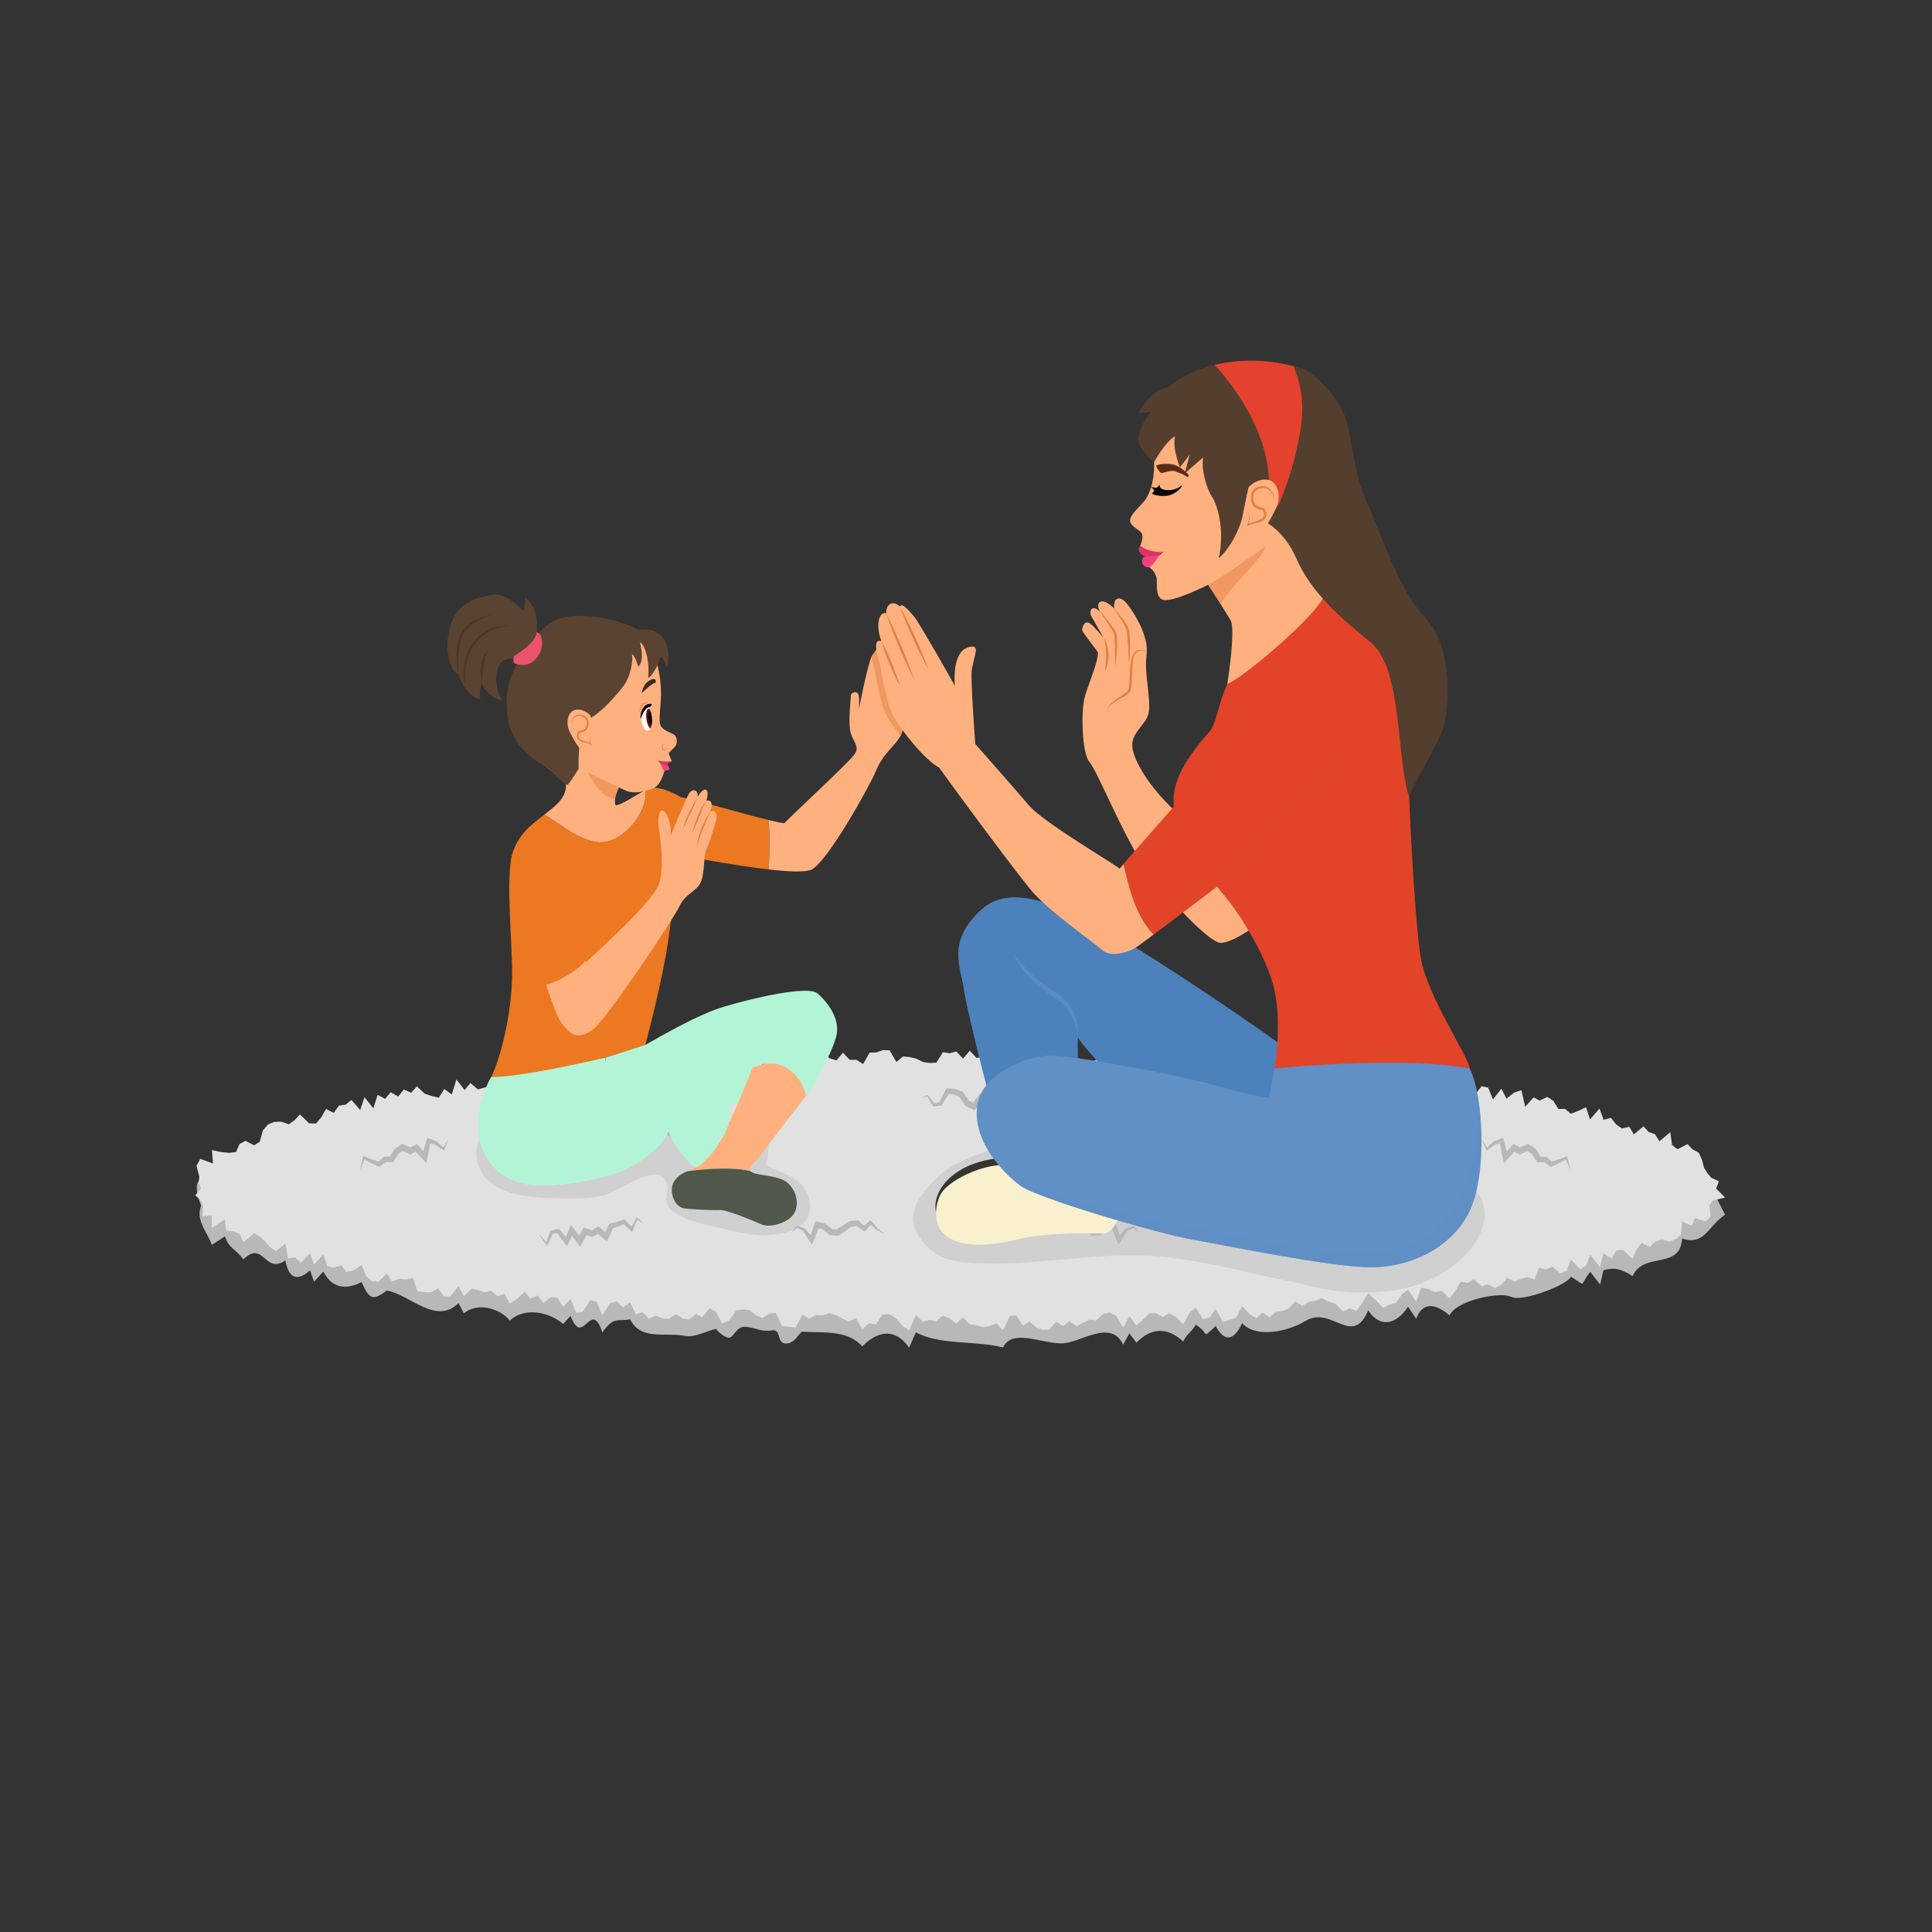 <?xml version="1.0" encoding="utf-8"?>
<!-- Generator: Adobe Illustrator 24.3.0, SVG Export Plug-In . SVG Version: 6.00 Build 0)  -->
<svg version="1.1" id="Слой_1" xmlns="http://www.w3.org/2000/svg" xmlns:xlink="http://www.w3.org/1999/xlink" x="0px" y="0px"
	 viewBox="0 0 600 600" style="enable-background:new 0 0 600 600;" xml:space="preserve">
<rect x="0" y="0" width="600" height="600" fill="#333333" stroke="none"/>
<style type="text/css">
	.st0{fill:#B8B8B8;}
	.st1{fill:#E1E1E1;}
	.st2{opacity:0.4;fill:#B8B8B8;}
	.st3{fill:#FFB07F;}
	.st4{fill:#E28040;}
	.st5{fill:#353630;}
	.st6{fill:#F9F0CD;}
	.st7{fill:#EC7822;}
	.st8{fill:#4D81BB;}
	.st9{opacity:0.7;fill:#6090C5;}
	.st10{fill:#E34429;}
	.st11{opacity:0.5;fill:#E34429;}
	.st12{opacity:0.5;fill:#E28040;}
	.st13{fill:#6090C5;}
	.st14{opacity:0.4;fill:#6090C5;}
	.st15{opacity:0.5;fill:#EC7822;}
	.st16{fill:#B3F4D6;}
	.st17{fill:#50574B;}
	.st18{fill:#E68340;}
	.st19{fill:#3E2B1F;}
	.st20{fill:#FFFFFF;}
	.st21{fill:#60100E;}
	.st22{fill:#5A4331;}
	.st23{fill:#EA526E;}
	.st24{fill:#4A3926;}
	.st25{fill:#D93364;}
	.st26{fill:#EF437D;}
	.st27{fill:#582D16;}
	.st28{fill:#543E2D;}
	.st29{fill:#E4412F;}
</style>
<g>
	<g>
		<path class="st0" d="M62.45,374.4c-1.77,4.86,2,8.14,3.32,12.23c1.35-0.89,2.71-1.78,4.06-2.67c1.49,4.04,3.05,3.56,5.76,7.14
			c6.31-6.15,6.59,4.85,13.03,0.33c1.03,5.55,3.68,6.7,7.66,3.07c0.42,1.18,0.84,2.37,1.25,3.56c0.96-1.06,1.93-2.12,2.89-3.18
			c2.56,5.12,6.92,5.84,11.88,3.27c2.42,5.44,3.45,5.88,7.83,2.64c7.03,1.17,15.28,10.93,22.27,3.88c0.55,1.05,1.1,2.12,1.64,3.18
			c4.49-3.63,11.32-1.4,14.31,2.28c4.61-4.43,12.53-2.56,16.53,1.06c0.77-0.84,1.54-1.69,2.31-2.52c3.93,10.24,6.23-5.81,9.89,5.13
			c3.5-4.96,4.31-3.31,8.6-4.08c3.47,6.8,10.87,3.89,17.25,5.19c2.83,0.56,7.25-1.88,9.45-2.21c-0.17,0.03,2.36,2.72,3.99,2.74
			c1.52,0.02,2.3-3.76,5.33-3.38c3.98,0.49,4.13,1.54,8.22,1.1c2.76-0.3,1.25,3.9,3.99,4.07c3.12,0.19,4.31-3.69,5.31-3.65
			c6.44,0.33,14.29-0.53,18.55,4.57c4.41-4.51,9.95-6.17,14.56,0.36c0.71-1.59,1.42-3.18,2.13-4.76c7.26,4.08,18.57,2.51,27.03,4.72
			c2.89-6.11,12.49-0.97,18.63-1.29c5.53-0.29,14.87-7.62,18.68,0.39c0.65-1.17,1.3-2.32,1.95-3.49c0.72,0.98,1.45,1.94,2.18,2.91
			c4.67-4.88,9.86-4.8,14.52-0.35c0.9-2.16,3.01-3.4,3.87-5.23c4.56,2.61,1.51,4.77,6.22,0.39c2.83,5.22,5.66,4.47,8.23-0.85
			c4.62,4.96,14.82,2.26,19.67-0.71c8.08-4.94,14.49,8.42,19.47-3.3c3.84,5.81,8.86,4.22,12.37-1.13c0.84,1.26,1.69,2.5,2.53,3.75
			c1.96-5.48,6.3-4.66,10.34-1.04c2.31-4.85,15.91-7.4,19.05-5.81c3.65,1.83,17.66-3.78,18.71-6.23c5.12,3.22,2.35,2.91,5.95-1.51
			c1.02,1.31,2.05,2.63,3.08,3.95c0.33-1.48,0.67-2.95,1.01-4.43c3.01-0.9,5.32-0.63,9.06,1.8c3.58-7.75,14.84-1.81,15.36-11.64
			c7.04,2.23,7.82-3.64,13.38-7.43c-1.73-3.12-4.08-8.77-7.17-11.7c-4.45-4.24-8.67-2.46-9.86-8.58c-1.12,0.93-2.24,1.86-3.36,2.79
			c-5.43-7.01-14.25-1.04-18.61-10.15c-0.99,1.14-1.97,2.27-2.96,3.4c-0.41-1.27-0.82-2.54-1.23-3.81
			c-8.08,4.94-12.07-7.94-18.89-0.13c-0.39-1.71-0.79-3.43-1.18-5.15c-1.97,0.33-3,1.61-4.63,2.62c-0.53-1.04-1.06-2.06-1.59-3.08
			c-0.87,1.1-1.74,2.2-2.61,3.29c-3.6-3.83-1.42-5.28-6.11-0.81c-0.53-1.14-1.06-2.27-1.58-3.41c-0.85,1.12-1.7,2.24-2.56,3.37
			c-3.62-3.58-3.5-3.21-8.1-1.38c-3.17-4.53-3.58-4.95-8.01-2.33c-0.56-1.13-1.13-2.27-1.68-3.41c-6.95,3.68-11.96-0.86-18.83,1.43
			c-2.45-4.14-15.51-5.17-18.46-1.38c-2.06-5.92-17.72-5.49-22.62-1.96c-4.27-6.96-9.5,0.6-13.32-2.31
			c-2.44-1.87-2.92,4.33-6.19-0.38c-4.17-6.01-4.79,1.57-7.3,1.5c-7.38-0.17-22-8.6-26.9-1.1c-0.68-1.19-1.35-2.38-2.03-3.58
			c-6.24,2.09-14.25,5.12-18.77,0.67c-0.7,0.81-1.4,1.63-2.1,2.45c-2.35-2.07-16.75-0.85-20.69,1.06
			c-5.47-9.32-9.78,4.24-16.61-2.92c-5.66,2.95-16.15,2.73-22.82-0.69c-2.1,4.68-21.31,5.47-24.84,1.46
			c-1.24,1.74-2.64,3.45-3.83,5.18c-0.79-1.53-1.58-3.07-2.37-4.6c-0.59,1.59-1.17,3.19-1.76,4.79c-1.55-0.91-2.75-2.64-4.39-3.63
			c-0.61,1.12-1.22,2.25-1.84,3.37c-0.77-1.06-1.54-2.1-2.31-3.16c-2.16,3.46-20.6,4.43-22.8,1.98c-3.08,3.09-13.33,6.27-15.25,3.93
			c-3.05-3.73-12.1,3.29-15.28,2.98c-0.85-1.09-1.69-2.19-2.54-3.28c-0.48,1.56-0.96,3.12-1.45,4.67
			c-0.45,0.13-11.98-1.26-11.74-1.53c-2.1,2.31-8.56,1.68-11.3,1.64c-0.44,1.39-0.88,2.79-1.32,4.18c-0.92-1.16-1.84-2.31-2.77-3.47
			c-0.43,1.34-0.87,2.67-1.32,4.01c-6.59-5.99-15.53,6.7-23.36,4.03c-8.45-2.88-11.69,12.71-22.69,8.41
			c0.11,1.39,0.21,2.78,0.32,4.17C59.93,364.53,60.47,369.36,62.45,374.4L62.45,374.4z"/>
		<polygon class="st1" points="62.45,369.11 60.63,371.18 62.2,372.66 63.07,374.45 62.87,377.7 65.78,377.51 65.77,381.33 
			69.83,378.67 70.27,382.17 72.48,382.43 74.41,383.2 75.59,385.8 78.94,382.96 80.71,384.04 82.36,385.54 83.94,387.34 
			85.72,388.56 88.62,386.13 89.43,390.74 91.65,390.49 93.37,392.19 96.28,389.21 97.52,392.77 100.42,389.58 101.68,393.22 
			103.71,393.68 105.99,392.98 107.66,395.04 109.88,394.47 112.3,392.84 113.71,396.3 115.51,397.85 117.57,398.05 120.13,395.49 
			121.77,398.01 124.02,397.09 126.06,397.37 128.24,396.82 129.65,401.01 131.7,401.26 133.78,401.37 136.05,400.13 137.79,402.54 
			139.87,402.61 142.4,399.36 144.05,402.55 146.45,400.16 148.46,400.64 150.46,401.34 152.59,400.85 154.46,402.59 156.63,401.79 
			158.36,404.83 160.61,403.34 162.93,401.17 164.77,403.27 166.95,402.34 168.79,404.61 171.04,402.92 173.1,403.04 174.89,405.89 
			177.19,403.37 178.87,407.61 180.96,407.39 183.35,403.75 185.36,404.35 187.08,408.49 189.46,404.73 191.58,404.13 
			193.49,406.06 195.68,404.42 197.47,408.17 199.59,407.52 201.52,409.57 203.66,408.56 205.68,409.43 207.74,409.58 
			209.91,408.14 211.91,409.39 213.95,409.81 216.12,408.14 218.14,409.09 220.37,406.26 222.38,407.4 224.26,411 226.37,410.13 
			228.59,407.02 230.67,406.63 232.72,406.89 234.73,408.41 236.75,409.36 238.88,407.97 240.96,407.73 242.87,411.86 
			244.94,411.98 247.01,412.29 249.22,408.27 251.25,409.58 253.36,408.38 255.44,408.5 257.52,407.82 259.57,408.4 261.61,409.46 
			263.67,410.44 265.77,409.33 267.77,412.84 269.89,410.91 271.96,411.36 274.09,408.26 276.16,408.08 278.22,409.44 
			280.26,411.74 282.34,413.2 284.47,408.43 286.53,410.45 288.61,409.91 290.7,410.35 292.79,408.59 294.89,409.43 296.99,411.04 
			299.05,409.1 301.13,411.28 303.2,411.52 305.27,412.18 307.34,411.86 309.41,410.93 311.5,413.16 313.53,408.8 315.59,408.47 
			317.7,411.78 319.75,410.37 321.85,412.2 323.94,413.01 326,412.85 328.03,410.41 330.13,411.87 332.17,410.31 334.28,411.86 
			336.32,410.84 338.37,409.85 340.44,410.05 342.45,408.13 344.5,407.61 346.6,408.56 348.8,412.26 350.75,408.76 352.93,411.67 
			354.93,409.9 356.92,407.9 358.99,407.82 361.12,409.06 363.13,407.87 365.25,409 367.45,411.33 369.34,407.85 371.32,406.1 
			373.57,409.66 375.63,409.2 377.54,406.49 379.85,410.56 381.89,409.91 383.92,409.21 385.77,405.65 388,408.07 390.16,409.41 
			392.12,407.63 394.3,409.16 396.26,407.36 398.32,407.12 400.34,406.32 402.26,404.14 404.45,405.54 406.43,404.32 408.48,403.92 
			410.49,403.14 412.68,404.26 414.82,404.91 417.12,407.27 419.13,406.34 421.29,407.09 423.12,404.53 424.91,401.63 
			427.21,403.73 429.56,406.16 431.54,405.12 433.57,404.54 435.36,401.96 437.28,400.5 439.81,404.25 441.36,399.87 443.5,400.31 
			445.71,401.28 447.75,400.86 450.15,403.2 451.95,401.01 453.62,398.01 455.77,398.43 457.69,397.29 460.09,399.42 462.1,398.84 
			464.38,400.02 466.3,398.93 468.05,396.82 470.34,397.97 472.31,397.18 474.3,396.6 476.54,397.38 477.97,393.75 480.14,394.19 
			482.07,393.36 484.61,395.47 486.54,394.59 487.91,391.17 490.68,394.16 492.55,393.09 493.85,389.67 496.93,393.6 497.94,389.17 
			500.52,390.94 501.93,388.31 504.02,388.17 507,390.97 508.27,388.03 509.76,385.96 512.35,387.2 514.01,385.65 515.95,384.95 
			518.46,385.6 520.41,384.82 522.08,383.41 522.36,379.34 525.4,380.67 526.37,378.28 529.7,379.4 531.28,377.78 530.83,374.29 
			532.08,372.79 535.74,371.9 532.95,369.11 533.84,366.87 531.45,365.77 530.26,364.35 529.21,362.67 528.57,360.2 527.54,357.94 
			525.63,356.94 524.08,355.32 520.97,356.9 519.29,355.63 518.71,351.62 515.36,354.42 513.96,352.24 512.01,351.54 510.39,349.8 
			507.42,352.3 506,349.93 503.69,350.46 501.9,349.2 500.31,347.16 498.01,347.77 496.74,344.26 493.78,347.66 492.55,343.85 
			490.16,344.98 487.84,345.89 486.06,344.38 483.96,344.39 482.38,341.84 480.51,340.65 478.19,341.8 476.28,340.79 473.66,343.72 
			472.48,338.57 470.26,339.3 467.86,341.19 466.27,338.11 463.66,341.4 462.15,337.75 460.12,337.34 457.55,340.59 455.97,337.17 
			453.41,340.53 451.76,337.44 449.59,338.16 447.66,337.06 445.31,339.15 443.65,335.81 441.64,335.22 439.65,334.46 437.3,336.83 
			435.61,333.42 433.31,335.39 431.17,335.94 429.14,335.46 427.35,332.77 425.1,334.43 423.12,333.46 421,333.94 419.08,332.38 
			416.78,334.85 415.04,331.34 412.96,331.43 410.75,333.1 408.76,332.16 406.55,333.9 404.69,331.35 402.78,329.4 400.63,330.33 
			398.32,333.48 396.6,328.77 394.48,329.28 392.29,331.03 390.21,331.14 388.23,329.85 386.24,328.5 384.19,328.21 382,329.96 
			380.04,328.04 377.84,330.18 375.7,331.51 373.84,327.58 371.75,327.79 369.56,330.28 367.58,328.53 365.57,327.15 363.37,329.96 
			361.38,328.43 359.18,331.2 357.16,330.22 355.2,327.4 353.16,326.61 351.09,326.37 348.88,330.32 346.8,330.72 344.82,327.88 
			342.72,328.51 340.63,329.18 338.54,329.77 336.49,329.12 334.43,328.54 332.43,325.67 330.32,327.3 328.28,325.48 326.19,325.82 
			324.12,325.57 321.98,329.23 319.95,325.64 317.85,327.31 315.76,327.81 313.7,327.31 311.62,326.91 309.53,326.61 307.43,329.78 
			305.36,328.16 303.27,328.55 301.18,326.32 299.08,328.76 296.99,326.54 294.92,327.1 292.84,326.77 290.79,330.01 288.72,330.12 
			286.65,329.81 284.58,328.78 282.5,328.29 280.43,328.1 278.39,329.82 276.27,326.18 274.19,326.13 272.13,326.85 270.06,326.91 
			268.06,330.44 265.97,329.13 263.9,329.14 261.78,326.91 259.77,329.31 257.68,328.69 255.57,327.04 253.57,329.44 251.44,327.55 
			249.42,328.98 247.31,328.13 245.21,327.08 243.21,329.1 241.1,327.97 238.96,326.22 237.07,330.82 234.95,329.68 232.91,330.31 
			230.89,331.46 228.69,328.61 226.55,327.28 224.55,328.66 222.49,328.9 220.44,329.43 218.36,329.36 216.38,330.99 214.12,327.67 
			212.23,330.85 210.29,332.84 207.92,328.25 206.16,333.04 203.94,330.72 201.78,329.41 199.94,332.78 197.63,329.64 
			195.72,332.11 193.75,333.51 191.74,334.4 189.27,329.65 187.22,330.05 185.33,332.42 183.1,330.72 181.09,331.66 179.27,334.59 
			177.24,335.12 174.82,331.61 172.92,333.48 170.94,334.57 168.9,335.05 166.92,336 164.68,334.54 162.71,335.57 160.78,337.02 
			158.36,334.06 156.25,333.89 154.2,334.25 152.48,337.33 150.45,337.75 148.43,338.33 146.09,336.34 144.29,338.52 141.75,335.24 
			140.31,339.9 137.98,338.2 136.28,340.89 134.12,340.39 131.92,339.66 129.46,337.38 127.68,339.36 125.41,338.37 123.68,340.53 
			121.35,339.2 119.6,341.26 117.27,340.01 115.95,344.19 113.18,340.73 111.87,344.73 109.12,341.59 107.32,343.06 105.26,343.35 
			103.65,345.62 101.26,344.4 99.75,347.03 98.11,348.93 95.99,348.86 93.14,346.1 91.48,347.89 89.7,349.16 87.31,348.35 
			85.15,348.42 83.22,349.22 81.64,351.06 80.68,354.55 78.94,355.68 76.2,354.29 74.39,355.29 73.29,357.78 71.16,358.02 
			68.71,357.79 65.82,357.17 66.14,361.33 62.2,359.89 61.02,362.06 61.91,365.44 61.67,367.4 		"/>
		<path class="st0" d="M318.96,343.94c-0.48-1.38-1.02-2.73-1.54-4.09l-0.08-0.21l-0.27,0.02c-0.7,0.01-1.4,0.01-2.1,0.06
			l-0.17,0.01l-0.15,0.16l-2.3,2.38l0.88-0.05l-1.9-1.86h-0.01l-0.07-0.05c-0.64-0.5-1.3-0.97-1.96-1.44l-0.6-0.42l-0.5,0.6
			l-2.26,2.75l1.23-0.16l-1.99-1.54l-0.69-0.54l-0.56,0.71l-2.2,2.75l1.11-0.26l-2.03-0.97l0.36,0.31l-1.99-2.79l-0.17-0.24
			l-0.23-0.08l-2.06-0.75l-0.11-0.04l-0.08-0.01l-2.08-0.17l-0.52-0.05l-0.22,0.43l-2.05,4.07l0.38-0.28l-2.06,0.51l0.44,0.18
			l-2.18-2.68l-0.1-0.13l-0.12,0.04c-0.69,0.25-1.36,0.55-2.04,0.84c0.72-0.14,1.44-0.27,2.15-0.43l-0.22-0.08l1.78,3l0.14,0.22
			l0.31-0.05l2.1-0.28l0.23-0.03l0.15-0.26l2.39-3.85l-0.74,0.38l2.06,0.34l-0.19-0.05l2.02,0.84l-0.4-0.32l1.92,2.85l0.13,0.19
			l0.22,0.12l2.02,0.99l0.65,0.32l0.46-0.59l2.18-2.77l-1.26,0.16l2.01,1.51l0.71,0.53l0.52-0.7l2.14-2.85l-1.09,0.17
			c0.67,0.44,1.35,0.89,2.04,1.31l-0.07-0.06l2.05,1.66l0.51,0.4l0.37-0.46l2.08-2.59l-0.31,0.16c0.7-0.1,1.39-0.25,2.08-0.38
			l-0.35-0.19C317.5,341.42,318.2,342.7,318.96,343.94z"/>
		<path class="st0" d="M353.84,382.96c-0.56-0.75-1.13-1.47-1.72-2.17l-0.11-0.12l-0.19,0.06l-2.23,0.75l-0.09,0.03l-0.1,0.13
			l-2.47,3.01l1.18,0.19c-0.48-1.61-1-3.2-1.55-4.79l-0.25-0.73l-0.76,0.17l-2.12,0.47l-0.18,0.04l-0.17,0.14l-2.21,1.72l0.52-0.2
			l-2.08,0.12l0.54,0.15l-3.99-2.57l-0.19-0.12l-0.17-0.02l-2.06-0.22l-0.36-0.04l-0.23,0.2l-2.09,1.87l0.83,0.05l-2.05-1.81
			l-0.38-0.34l-0.31,0.34c-0.7,0.75-1.35,1.55-2.03,2.33l0.05-0.04c-0.68,0.5-1.35,1.02-2.01,1.57c0.77-0.35,1.53-0.71,2.27-1.09
			l0.01-0.01l0.04-0.02c0.79-0.66,1.6-1.28,2.37-1.96h-0.69l1.86,2.03l0.36,0.39l0.48-0.34l2.28-1.63l-0.59,0.16l2.05,0.35
			l-0.35-0.14c1.26,0.95,2.62,1.85,3.94,2.72l0.25,0.16l0.29-0.01l2.08-0.11l0.29-0.02l0.22-0.19l2.18-1.76l-0.34,0.16l2.1-0.55
			l-1.01-0.56c0.6,1.56,1.23,3.11,1.9,4.63l0.52,1.19l0.66-1l2.14-3.28l-0.19,0.16l2.07-1.14l-0.3-0.06
			C352.43,381.8,353.12,382.39,353.84,382.96z"/>
		<path class="st0" d="M399.29,353.24c-0.73,0.08-1.47,0.18-2.19,0.3h0.11l-1.98-0.68l0.26,0.18l-1.62-2.82l-0.32-0.55l-0.58,0.39
			l-2.33,1.53l0.77-0.07l-1.95-1.04l-0.23-0.12l-0.31,0.06l-2.14,0.42l0.75,0.17l-1.9-1.56l-0.64-0.53l-0.59,0.61
			c-0.78,0.81-1.54,1.64-2.3,2.48l1.49,0.23c-0.6-1.16-1.18-2.33-1.79-3.47l-0.29-0.53l-0.52,0.04l-2.07,0.15l-0.27,0.02l-0.17,0.13
			l-2.14,1.79l0.67-0.07l-2.04-0.81l-0.33-0.13l-0.22,0.19c-0.71,0.63-1.39,1.28-2.07,1.93l0.45,0.06c-0.7-0.8-1.38-1.59-2.12-2.34
			c0.51,0.93,1.06,1.83,1.61,2.75l0.15,0.25l0.3-0.18c0.79-0.51,1.58-1,2.34-1.54l-0.55,0.06l1.93,1.06l0.32,0.17l0.36-0.24
			l2.29-1.57l-0.44,0.16l2.08-0.03l-0.8-0.48c0.54,1.19,1.12,2.35,1.69,3.54l0.57,1.19l0.92-0.96c0.78-0.81,1.55-1.63,2.3-2.47
			l-1.23,0.1l1.93,1.52l0.35,0.27l0.39-0.09l2.11-0.54l-0.54-0.07l2.01,0.9l0.45,0.19l0.33-0.27l2.17-1.76l-0.9-0.16l1.97,2.55
			l0.13,0.16l0.13,0.02l2.06,0.28l0.08,0.02l0.04-0.02C397.91,353.79,398.6,353.52,399.29,353.24z"/>
		<path class="st0" d="M432.25,383.06c-0.98,1.01-1.91,2.04-2.85,3.07l0.53,0.08c-0.43-1.26-0.85-2.51-1.32-3.74l-0.09-0.25
			l-0.29-0.07l-2.01-0.51l-0.33-0.07l-0.26,0.29l-2.69,3.14l1.3,0.16l-1.51-3.45l-0.56-1.31l-0.89,1.13l-2.6,3.33l1.52,0.13
			l-1.63-3.1l-0.37-0.7l-0.74,0.24l-2.17,0.73l0.72,0.07l-1.94-1.09l-0.57-0.32l-0.47,0.43l-2.32,2.13l1.34,0.27l-1.73-3.3
			l-0.17-0.34l-0.31-0.07l-2.03-0.51l0.05,0.02l-2.02-0.67l-0.39-0.13l-0.24,0.27l-2.27,2.47l0.76,0.13l-1.9-3.29l-0.16-0.27
			l-0.21,0.19c-0.73,0.7-1.45,1.43-2.15,2.16c0.83-0.58,1.65-1.17,2.45-1.77l-0.36-0.08l1.47,3.52l0.25,0.6l0.51-0.46l2.45-2.26
			l-0.63,0.14l1.96,0.85l0-0.02l0.05,0.03l1.99,0.68l-0.49-0.42l1.59,3.37l0.48,1.01l0.86-0.74l2.38-2.05l-1.03,0.12l1.92,1.11
			l0.34,0.19l0.39-0.12l2.18-0.7l-1.1-0.47l1.67,3.08l0.68,1.27l0.84-1.14l2.52-3.39l-1.45-0.17l1.66,3.38l0.57,1.17l0.73-1
			l2.44-3.36l-0.59,0.22l2.04,0.33l-0.38-0.32c0.54,1.2,1.13,2.37,1.71,3.55l0.24,0.49l0.29-0.41
			C430.69,385.41,431.49,384.24,432.25,383.06z"/>
		<path class="st0" d="M487.68,363.35c-0.26-1.32-0.59-2.63-0.89-3.94l-0.09-0.37l-0.4,0.15c-0.81,0.3-1.61,0.6-2.39,0.92l-2.4,0.81
			l0.65,0.12l-1.71-1.62l-0.18-0.17l-0.31-0.01l-2.1-0.06l0.71,0.4l-1.53-2.59l-0.1-0.16l-0.19-0.13l-1.86-1.21l-0.42-0.27
			l-0.46,0.22l-2.33,1.13l0.82,0l-1.92-0.97l-0.62-0.32l-0.46,0.53c-0.87,0.98-1.73,1.97-2.57,2.98l1.45,0.4
			c-0.42-1.71-0.89-3.42-1.38-5.11l-0.21-0.74l-0.62,0.24l-2.19,0.85l-0.11,0.05l-0.05,0.05c-0.78,0.65-1.52,1.36-2.27,2.05
			l0.47,0.12c-0.61-0.98-1.21-1.96-1.86-2.92c0.41,1.09,0.86,2.16,1.31,3.23l0.13,0.33l0.33-0.22c0.85-0.56,1.71-1.1,2.53-1.7
			l-0.16,0.08l2.26-0.6l-0.83-0.5c0.31,1.75,0.62,3.49,0.98,5.22l0.33,1.58l1.12-1.17c0.91-0.95,1.79-1.91,2.66-2.89l-1.08,0.2
			l1.9,1.01l0.4,0.22l0.42-0.2l2.31-1.15l-0.88-0.05l1.88,1.18l-0.29-0.29l1.64,2.51l0.27,0.42l0.44-0.02l2.1-0.07l-0.5-0.18
			l1.86,1.42l0.33,0.26l0.32-0.15l2.37-1.08c0.76-0.4,1.51-0.83,2.25-1.27l-0.49-0.22C486.63,360.89,487.13,362.13,487.68,363.35z"
			/>
		<path class="st0" d="M245.64,382.96c0.72-0.57,1.42-1.16,2.11-1.75l-0.3,0.06l2.07,1.14l-0.19-0.16l2.15,3.28l0.66,1l0.52-1.19
			c0.67-1.52,1.29-3.07,1.9-4.63l-1.01,0.56l2.1,0.55l-0.35-0.16l2.18,1.76l0.22,0.19l0.29,0.02l2.08,0.11l0.3,0.01l0.25-0.16
			c1.32-0.87,2.67-1.78,3.94-2.72l-0.36,0.14l2.05-0.35l-0.59-0.16l2.28,1.63l0.49,0.34l0.36-0.39l1.86-2.03h-0.69
			c0.77,0.68,1.58,1.3,2.37,1.96l0.04,0.02l0.01,0.01c0.75,0.38,1.5,0.75,2.28,1.09c-0.66-0.54-1.33-1.06-2.02-1.57l0.05,0.04
			c-0.68-0.77-1.33-1.58-2.03-2.33l-0.31-0.34l-0.38,0.34l-2.06,1.81l0.84-0.05l-2.09-1.87l-0.23-0.2l-0.36,0.04l-2.06,0.22
			l-0.17,0.02l-0.18,0.12l-3.99,2.57l0.54-0.15l-2.08-0.12l0.52,0.2l-2.21-1.72l-0.17-0.14l-0.18-0.04l-2.12-0.47l-0.76-0.17
			l-0.25,0.73c-0.54,1.59-1.07,3.18-1.54,4.79l1.17-0.19l-2.47-3.01l-0.11-0.13l-0.1-0.03l-2.22-0.75l-0.2-0.06l-0.1,0.12
			C246.78,381.49,246.2,382.21,245.64,382.96z"/>
		<path class="st0" d="M200.19,353.24c0.69,0.28,1.38,0.55,2.08,0.78l0.03,0.02l0.08-0.02l2.07-0.28l0.13-0.02l0.13-0.16l1.97-2.55
			l-0.9,0.16l2.18,1.76l0.33,0.27l0.44-0.19l2.01-0.9l-0.54,0.07l2.11,0.54l0.4,0.09l0.35-0.27l1.93-1.52l-1.24-0.1
			c0.75,0.85,1.52,1.66,2.3,2.47l0.92,0.96l0.57-1.19c0.57-1.18,1.14-2.35,1.68-3.54l-0.8,0.48l2.08,0.03l-0.43-0.16l2.29,1.57
			l0.36,0.24l0.32-0.17l1.93-1.06l-0.55-0.06c0.77,0.54,1.56,1.03,2.34,1.54l0.3,0.18l0.15-0.25c0.55-0.91,1.1-1.81,1.61-2.75
			c-0.73,0.75-1.42,1.54-2.11,2.34l0.45-0.06c-0.69-0.66-1.37-1.31-2.08-1.93l-0.22-0.19l-0.33,0.13l-2.04,0.81l0.67,0.07
			l-2.14-1.79l-0.17-0.13l-0.27-0.02l-2.07-0.15l-0.52-0.04l-0.29,0.53c-0.62,1.14-1.2,2.31-1.79,3.47l1.49-0.23
			c-0.76-0.84-1.52-1.67-2.3-2.48l-0.6-0.61l-0.64,0.53l-1.9,1.56l0.74-0.17l-2.14-0.42l-0.3-0.06l-0.23,0.12l-1.95,1.04l0.78,0.07
			l-2.32-1.53l-0.58-0.39l-0.32,0.55l-1.62,2.82l0.26-0.18l-1.98,0.68h0.11C201.66,353.42,200.93,353.32,200.19,353.24z"/>
		<path class="st0" d="M167.23,383.06c0.77,1.18,1.57,2.34,2.37,3.5l0.28,0.41l0.24-0.49c0.58-1.18,1.17-2.35,1.71-3.55l-0.39,0.32
			l2.04-0.33l-0.59-0.22l2.44,3.36l0.73,1l0.57-1.17l1.65-3.38l-1.45,0.17l2.52,3.39l0.84,1.14l0.68-1.26l1.67-3.08l-1.11,0.47
			l2.18,0.7l0.38,0.12l0.34-0.19l1.93-1.11l-1.03-0.12l2.37,2.05l0.86,0.74l0.48-1.01l1.58-3.37l-0.49,0.42l1.98-0.68l0.05-0.03
			l0,0.02l1.96-0.85l-0.64-0.14l2.45,2.26l0.51,0.46l0.26-0.6l1.47-3.52l-0.37,0.08c0.81,0.6,1.63,1.19,2.45,1.77
			c-0.71-0.74-1.42-1.47-2.15-2.16l-0.2-0.19l-0.16,0.27l-1.9,3.29l0.76-0.13l-2.26-2.47l-0.24-0.27l-0.39,0.13l-2.03,0.67
			l0.05-0.02l-2.03,0.51l-0.31,0.07l-0.18,0.34l-1.72,3.3l1.33-0.27l-2.31-2.13l-0.47-0.43l-0.56,0.32l-1.94,1.09l0.72-0.07
			l-2.18-0.73l-0.73-0.24l-0.37,0.7l-1.62,3.1l1.52-0.13l-2.6-3.33l-0.89-1.13l-0.57,1.31l-1.5,3.45l1.3-0.16l-2.7-3.14l-0.26-0.29
			l-0.33,0.07l-2.01,0.51l-0.29,0.07l-0.1,0.25c-0.47,1.23-0.89,2.48-1.31,3.74l0.52-0.08C169.14,385.11,168.2,384.07,167.23,383.06
			z"/>
		<path class="st0" d="M111.8,363.35c0.56-1.22,1.05-2.45,1.57-3.69l-0.48,0.23c0.74,0.43,1.48,0.86,2.25,1.26l2.36,1.08l0.32,0.15
			l0.34-0.26l1.86-1.42l-0.49,0.18l2.09,0.07l0.44,0.02l0.27-0.42l1.64-2.51l-0.29,0.29l1.87-1.18l-0.87,0.05l2.32,1.15l0.41,0.2
			l0.4-0.22l1.9-1.01l-1.08-0.2c0.88,0.98,1.76,1.94,2.66,2.89l1.12,1.17l0.34-1.58c0.36-1.73,0.67-3.47,0.97-5.22l-0.82,0.5
			l2.26,0.6l-0.16-0.08c0.82,0.6,1.68,1.14,2.53,1.7l0.34,0.22l0.13-0.33c0.45-1.07,0.9-2.14,1.31-3.23
			c-0.65,0.96-1.26,1.93-1.86,2.92l0.47-0.12c-0.75-0.7-1.5-1.4-2.28-2.05l-0.05-0.05l-0.11-0.05l-2.19-0.85l-0.61-0.24l-0.21,0.74
			c-0.48,1.69-0.95,3.39-1.38,5.11l1.45-0.4c-0.84-1.01-1.69-2.01-2.57-2.98l-0.46-0.53l-0.62,0.32l-1.92,0.97l0.82,0l-2.33-1.13
			l-0.46-0.22l-0.42,0.27l-1.86,1.21l-0.18,0.13l-0.1,0.16l-1.53,2.59l0.71-0.4l-2.1,0.06l-0.31,0.01l-0.18,0.17l-1.72,1.62
			l0.65-0.11l-2.4-0.81c-0.79-0.33-1.59-0.63-2.39-0.92l-0.4-0.15l-0.09,0.37C112.39,360.72,112.06,362.02,111.8,363.35z"/>
	</g>
	<path class="st2" d="M251.26,372.48c1.65,6.78-3.78,10.03-9.84,10.83c-8.13,1.07-12.89-1-20.93-2.68c-2.88-0.6-11.3-2.76-12.9-5.92
		c-2.07-4.07,1.91-5.83-2.06-9.27c-3.49-3.03-14.35,5.03-18.46,5.93c-4.82,1.06-10.07,0.85-15.09,0.72
		c-5.92-0.16-23.49-0.33-24.04-13.73c-0.92-22.27,67.21-10.01,78.67-10.01c2.61,0,7.96-0.5,10.05,1.52c2.63,2.55,2.3,9,1.09,11.81
		c5.09,3.12,10.96,3.3,13.13,9.57C251.04,371.67,251.16,372.08,251.26,372.48z"/>
	<path class="st2" d="M396.8,364.28c17.87,2.6,39.32-6.93,56.09,1.37c12.63,6.25,9.15,18.88-0.56,26.58
		c-9.6,7.61-18.59,9.22-30.5,9.16c-5.85-0.03-11.21-0.98-16.74-2.45c-4.48-1.18-9.54-1.94-14.22-3.06
		c-9.15-2.2-17.55-4.03-26.94-5.26c-20.08-2.63-38.89,2.4-59.08,1.71c-8.57-0.29-15.03-0.82-19.85-9.05
		c-3.82-6.51,0.58-11.77,5.12-16.72c5.45-5.94,17.35-10.03,25.1-10.81c4.15-0.42,8.46-0.1,12.64-0.1c11.68,0,25.38-2.37,36.8-0.02
		C375.17,357.79,385.8,362.67,396.8,364.28z"/>
	<g>
		<g>
			<path class="st3" d="M397.34,279.21c-1.98,5.49-13.95,13.61-18.19,13.61c-4.24,0-21.25-18.81-27.07-29.16
				c-5.83-10.36-11.56-24.49-13.8-27.1c-2.24-2.62-2.74-15.97-1.25-20.68c1.5-4.71,4.74-12.3,3.74-13.61
				c-0.99-1.31-4.2-5.5-4.59-6.28c-0.39-0.79,0.6-3.66,2.35-2.36c1.74,1.32,4.24,4.58,4.24,4.58s-3.2-5.75-3.74-6.66
				c-1.08-1.84,0.17-4.11,2.66-1.49c-1.83-3.06,0.42-5.06,4.37-1.05c-0.35-2.35,0.67-4.01,2.68-2.71c2,1.31,5.49,7.59,6.24,9.95
				c0.75,2.36,1.5,3.67,1,8.37c-0.51,4.71,1.49,12.83,0.75,16.75c-0.75,3.93-5.98,6.28-4.99,11.26c1,4.97,6.23,13.09,14.21,20.15
				c7.98,7.07,25.67,13.35,25.67,13.35L397.34,279.21z"/>
			<path class="st4" d="M346.05,189.01c1.01,1.13,1.99,2.28,2.89,3.51c0.46,0.61,0.87,1.26,1.23,1.97c0.18,0.36,0.33,0.73,0.44,1.15
				c0.11,0.43,0.13,0.79,0.18,1.19c0.14,1.55,0.19,3.1,0.14,4.64c-0.08,1.54-0.04,3.14-0.63,4.59c0.19-0.74,0.15-1.52,0.14-2.28
				c0-0.77-0.03-1.53-0.08-2.31c-0.09-1.52-0.16-3.06-0.32-4.57c-0.02-1.5-0.82-2.74-1.59-4.04
				C347.68,191.58,346.81,190.34,346.05,189.01z"/>
			<path class="st4" d="M341.41,189.54c1.09,1.12,2.04,2.36,2.99,3.6c0.48,0.61,0.93,1.26,1.39,1.89c0.23,0.34,0.45,0.61,0.67,1.01
				c0.21,0.49,0.26,0.87,0.33,1.29c0.2,1.62,0.17,3.22,0.07,4.81c-0.1,1.6-0.25,3.19-0.55,4.75l-0.02-4.75
				c-0.04-1.58-0.04-3.18-0.23-4.7c-0.04-0.36-0.13-0.78-0.23-1.01c-0.15-0.29-0.41-0.64-0.61-0.96l-1.27-1.96L341.41,189.54z"/>
			<path class="st4" d="M342.76,198.21c0.59,0.67,0.94,1.54,1.16,2.41c0.23,0.88,0.32,1.79,0.34,2.69c0.01,1.8-0.34,3.62-1.08,5.23
				c0.17-1.78,0.36-3.49,0.33-5.22c0-0.86-0.06-1.73-0.16-2.58C343.22,199.89,343.09,199.04,342.76,198.21z"/>
			<path class="st4" d="M356.12,202.36c-0.91-0.43-2.01-0.48-2.82,0.04c-0.83,0.5-1.24,1.49-1.39,2.48
				c-0.34,2.05-0.3,4.16-0.37,6.29c-0.07,1.07-0.05,2.15-0.47,3.28c-0.05,0.13-0.14,0.28-0.21,0.39c-0.1,0.14-0.2,0.25-0.3,0.36
				c-0.2,0.2-0.41,0.38-0.63,0.53c-0.43,0.33-0.88,0.59-1.32,0.84c-0.89,0.5-1.79,0.99-2.62,1.57c-0.84,0.56-1.63,1.24-2.11,2.18
				c0.34-1.02,1.12-1.81,1.9-2.49c0.81-0.67,1.69-1.22,2.54-1.78c0.42-0.28,0.84-0.57,1.23-0.87c0.19-0.15,0.38-0.32,0.54-0.48
				c0.07-0.1,0.14-0.18,0.19-0.25c0.07-0.12,0.11-0.19,0.15-0.29c0.31-0.88,0.33-1.98,0.37-3.01c0.09-2.11,0.06-4.27,0.56-6.39
				c0.23-1.06,0.77-2.19,1.78-2.7C354.13,201.59,355.29,201.78,356.12,202.36z"/>
		</g>
		<path class="st5" d="M290.68,376.56c-1.26-6.28,4.04-12.05,10.7-14.75c6.67-2.7,15.21-3.1,22.43-1.11
			c7.23,2,24.09,12.08,24.09,12.08L290.68,376.56z"/>
		<path class="st6" d="M310.17,361.87c-6.3,0.38-16.27,5.01-18.27,9.46c-1.99,4.45-1.99,10.47,3.24,13.35
			c5.24,2.87,13.21,2.09,21.94,0c8.72-2.1,22.68-1.58,25.67-1.58c2.99,0,7.21-7.81,5.15-10.33
			C344,368.01,323.7,361.04,310.17,361.87z"/>
		<path class="st7" d="M238.7,270.01c-9.75-1.1-21.51-3.35-24.57-3.86c-4.98-0.81-9.71-2.39-9.71-2.39l6.98-16.22
			c4.56,0.82,19.02,5.13,27.28,7.11C239.1,258.88,239.09,265.01,238.7,270.01z"/>
		<path class="st3" d="M281.69,215.86c-0.41,7.29-0.82,10.37-2.04,12.68c-0.28,0.53-0.59,1-0.96,1.48
			c-1.99,2.61-4.77,4.76-6.62,9.31c-1.86,4.55-15.07,28.36-20.05,30.72c-1.91,0.91-7.24,0.66-13.33-0.04
			c0.39-5,0.4-11.13-0.02-15.35c2.13,0.53,3.85,0.89,4.88,1c4.98-4.97,19.44-18.32,21.68-21.2c2.24-2.88-0.75-4.19-1.25-7.85
			c-0.5-3.66,0.25-9.16,0.25-10.47c0-1.3,2.24-1.83,2.49,0c0.25,1.83,0,4.19,0,4.19s2.56-13.2,3.93-16.36
			c0.11-0.28,0.21-0.47,0.31-0.58c1.23-1.46,2.95-5.16,5.6-4.24C279.24,200.04,282.19,206.95,281.69,215.86z"/>
		<path class="st8" d="M396.7,323.69c-8.82-6.53-44.47-30.61-53.94-35.06c-9.47-4.45-27.42-15.97-38.14-6.02
			c-10.72,9.94-6.23,17.79-5.23,24.86c1,7.07,9.72,41.61,13.46,52.61c14.7,7.06,23.24,8.11,23.24,8.11s-1.8-42.92-1.31-46.06
			c1,3.14,33.16,36.11,33.16,36.11l35.4-2.35L396.7,323.69z"/>
		<path class="st9" d="M334.78,322.13c-0.35-2.88-1.3-5.61-2.78-7.91c-0.75-1.14-1.62-2.19-2.64-3.05c-0.51-0.43-1.03-0.85-1.59-1.2
			c-0.55-0.37-1.15-0.68-1.78-1.07c-2.42-1.54-4.6-3.45-6.5-5.59c-1.91-2.14-3.6-4.49-4.9-7.07c1.8,2.2,3.71,4.27,5.72,6.19
			c2.02,1.91,4.15,3.67,6.46,5.12c0.55,0.36,1.18,0.69,1.79,1.11c0.61,0.41,1.19,0.87,1.73,1.39c1.07,1.02,2.01,2.21,2.7,3.53
			C334.4,316.2,335.05,319.22,334.78,322.13z"/>
		<path class="st3" d="M425.76,191.54c-4.73,6.8-27.92,23.81-45.61,26.95c1-5.23,3.74-23.03,1.99-25.91
			c-0.59-0.96-1.74-2.87-3.15-5.12c-2.27-3.63-5.26-8.17-7.78-11.14c-0.58-0.7-1.13-1.31-1.65-1.81l-3.62-9.42l23.68-13.6
			c0,0,8.64,5.54,11.3,13.49C403.58,172.92,418.29,187.61,425.76,191.54z"/>
		<path class="st10" d="M411.13,185c-1.32,5.23-24.46,25.23-29.96,27.4c-2.51,5.31-3.62,12.64-5.44,14.74
			c-1.81,2.09-11.29,12.04-11.28,21.19c0.01,17.54,9.72,21.21,14.71,28.53c4.99,5.5,14.46,20.16,16.7,30.88
			c2.24,10.73,0,24.07,0,24.07s47.61,6.03,60.57,0c-0.5-3.92-13.21-22.5-15.21-34.27c-1.99-11.78-4.14-55.09-4.06-66.94
			C437.23,218.76,426.16,189.71,411.13,185z"/>
		<path class="st11" d="M441.22,297.53c-1.99-11.78-4.14-55.09-4.06-66.94c0.05-6.79-3.59-19.25-9.54-29.53
			c3.4,8.26,5.36,16.57,5.33,21.73c-0.08,12.21,4.47,65.15,6.46,77.29c1.99,12.14,12.25,23.02,8.38,23.36
			c-35.86,3.22-51.93,8.37-51.93,8.37s47.61,6.03,60.57,0C455.92,327.89,443.21,309.3,441.22,297.53z"/>
		<path class="st10" d="M411.56,243.62c-7.23,3.14-25.18,25.39-30.41,29.31c-4.06,3.05-15.9,12.06-22.88,17.31
			c-5.77-5.97-7.78-15.33-9.38-21.86c5.34-6.36,24.92-27.72,28.77-33.92c4.24-6.81,10.57-22.51,18.2-25.92
			c8.23-3.66,16.73-0.48,20.94,5.24C423.52,222.94,418.79,240.47,411.56,243.62z"/>
		<path class="st11" d="M376.99,238.27c1.14-2.03,9.77-12.98,9.77-20.15c-0.95,1.8-8.3,15.04-9.1,16.34
			c-3.86,6.19-23.43,27.56-28.77,33.92c0.35,1.45,0.74,3.05,1.17,4.71C355.54,266,373.48,244.51,376.99,238.27z"/>
		<path class="st11" d="M412.99,238.83c-7.74,3.29-26.94,26.62-32.54,30.74c-4.32,3.17-16.85,12.52-24.34,18.04
			c0.66,0.92,1.37,1.81,2.16,2.62c6.98-5.25,18.82-14.26,22.88-17.31c5.24-3.92,23.18-26.17,30.41-29.31
			c3.39-1.47,6.22-6.09,7.59-11.53C417.55,235.31,415.4,237.81,412.99,238.83z"/>
		<path class="st12" d="M281.69,215.86c-0.41,7.29-0.82,10.37-2.04,12.68c-1.95-2.51-3.59-4.94-4.45-6.64
			c-2.24-4.44-3.24-13.35-4.44-17.54c-0.04-0.13-0.08-0.27-0.11-0.4c0.11-0.28,0.21-0.47,0.31-0.58c1.23-1.46,2.95-5.16,5.6-4.24
			C279.24,200.04,282.19,206.95,281.69,215.86z"/>
		<path class="st3" d="M358.26,290.23c-2.03,1.53-3.64,2.72-4.54,3.37c-3.99,2.88-9.22,3.41-11.22,1.57
			c-1.99-1.82-16.95-12.3-22.18-18.58c-5.23-6.28-22.68-29.83-28.67-38.2c-4.49-2.36-12.21-12.04-14.46-16.5
			c-2.24-4.44-3.24-13.35-4.43-17.54c-1.2-4.19-0.8-5.75,0.95-5.23c-2.25-6.28,0-9.42,1.49-8.64c0-3.4,2.5-3.92,4.24-2.1
			c0.75-1.57,3.24,1.83,4.49,3.15c1.24,1.31,12.63,21.45,12.63,21.45s-1.25-10.64,4.4-12.04c3.65-0.89,1.58,2.42,0.84,7.07
			c-0.45,2.79,1.08,23.03,1.08,23.03s12.22,13.87,16.7,19.11c4.49,5.23,24.68,17.01,28.16,19.63c0.22-0.3,0.62-0.78,1.15-1.41
			C350.49,274.91,352.49,284.27,358.26,290.23z"/>
		<path class="st4" d="M279.45,188.4c0.89,1.57,1.7,3.17,2.5,4.78c0.81,1.6,1.57,3.24,2.32,4.86c0.74,1.64,1.48,3.28,2.16,4.95
			c0.7,1.66,1.38,3.33,1.99,5.03c-0.89-1.56-1.7-3.17-2.5-4.78c-0.81-1.6-1.57-3.23-2.32-4.86c-0.74-1.65-1.48-3.29-2.16-4.95
			C280.74,191.77,280.05,190.1,279.45,188.4z"/>
		<path class="st4" d="M275.21,190.49c0.87,1.65,1.67,3.35,2.44,5.04c0.79,1.7,1.52,3.41,2.26,5.13c0.72,1.73,1.44,3.45,2.1,5.21
			c0.67,1.75,1.33,3.5,1.92,5.3c-0.87-1.66-1.66-3.35-2.44-5.05c-0.79-1.69-1.52-3.41-2.26-5.13c-0.72-1.73-1.43-3.46-2.1-5.21
			C276.46,194.03,275.8,192.28,275.21,190.49z"/>
		<path class="st4" d="M273.72,199.13c1.22,2.19,2.24,4.47,3.21,6.78c0.95,2.32,1.84,4.65,2.52,7.09c-1.22-2.19-2.24-4.46-3.21-6.78
			C275.29,203.89,274.4,201.56,273.72,199.13z"/>
		<path class="st13" d="M456.42,331.81c4.24,8.38,5.49,32.72,0,44.23c-5.48,11.52-18.45,17.54-30.66,17.54
			c-12.21,0-45.11-6.8-55.59-8.64c-10.47-1.83-48.1-12.82-53.34-16.75c-5.23-3.92-14.21-13.09-13.46-23.81
			c0.75-10.73,14.46-15.7,21.19-16.49c6.73-0.79,42.87,6.28,53.84,9.42c10.97,3.15,15.7,3.67,15.7,3.67l1.74-9.17
			C395.85,331.81,434.82,327.82,456.42,331.81z"/>
		<path class="st14" d="M458.8,339.66c0.25,10.98-1.68,24.71-5.24,32.2c-5.48,11.51-18.45,17.54-30.66,17.54
			c-12.21,0-45.11-6.81-55.58-8.64c-10.47-1.83-47.28-10.73-52.52-14.66c-1.1-0.82-2.35-1.87-3.65-3.12
			c1.98,2.19,4.03,3.97,5.69,5.22c5.23,3.93,42.87,14.91,53.34,16.75c10.47,1.83,43.38,8.64,55.59,8.64
			c12.21,0,25.18-6.02,30.66-17.54C460.66,367.14,460.88,350.59,458.8,339.66z"/>
		<path class="st9" d="M394.11,340.97c3.21,0.16,6.36,0.99,9.43,1.88c3.09,0.9,6.12,1.99,9.11,3.16c2.98,1.21,5.94,2.51,8.81,3.99
			c2.88,1.47,5.71,3.1,8.28,5.11c-2.87-1.48-5.82-2.72-8.75-3.99c-2.95-1.24-5.9-2.46-8.88-3.63c-2.96-1.2-5.94-2.35-8.93-3.48
			c-1.5-0.56-2.99-1.11-4.5-1.63C397.19,341.83,395.67,341.35,394.11,340.97z"/>
		<path class="st7" d="M211.4,247.55v13.87c0,0-2.25,19.36-3.99,31.4c-1.75,12.04-6.98,31.67-6.98,31.67s-37.89,13.2-47.86,10.01
			c3.99-8.7,6.48-22.57,6.48-32.26c0-9.69-1.99-29.83,0-36.89c1.81-6.43,6.7-9.82,10.01-12.35c4.45,2.4,12.42,9.72,19.15,8.42
			c6.73-1.31,13.02-9.95,12.25-15.97c1.15-0.54,2.25-0.86,3.21-0.79C207.16,244.92,211.4,247.55,211.4,247.55z"/>
		<path class="st3" d="M188.21,261.41c-6.73,1.31-14.71-6.02-19.15-8.42c0.34-0.25,0.66-0.5,0.96-0.75
			c3.24-2.61,6.73-5.2,5.48-10.45l9.22-7.34l10.72,4.87c0,0-0.66,0.84-1.46,2.11c-1.15,1.79-2.63,4.41-2.95,6.57
			c-0.12,0.8-0.09,1.53,0.18,2.15c2.7-0.57,6.2-3.34,9.25-4.71C201.24,251.46,194.95,260.11,188.21,261.41z"/>
		<path class="st7" d="M181.96,298.37c-3.34,3.56-8.64,6.47-12.36,7.5c-3.91-12.02-8.37-29.01-9.05-32.41
			c-0.99-4.97,1.13-9.77,3.74-11.89c4.23-3.42,10.47-2.25,12.46,3.78C178.68,271.18,181.56,292.78,181.96,298.37z"/>
		<path class="st15" d="M180.41,299.84c0.16-0.14,0.31-0.28,0.48-0.42c0.38-0.35,0.74-0.7,1.08-1.06
			c-0.4-5.59-3.27-27.19-5.21-33.02c-0.31-0.94-0.73-1.75-1.23-2.45c1.8,7.66,4.21,28.31,4.8,35.89c-2.47,0.91-7.13,2.61-9.2,0.45
			c-1.69-1.76-11.27-29.25-10.58-25.77c0.68,3.39,5.14,20.38,9.05,32.41C172.79,304.98,177.13,302.71,180.41,299.84L180.41,299.84
			C180.41,299.85,180.41,299.84,180.41,299.84z"/>
		<path class="st3" d="M222.36,254.87c-0.75,2.62-1.74,6.14-2.86,8.63c-1.12,2.5-0.57,7.12-1.75,10.21
			c-1.23,3.19-4.86,3.67-6.73,7.73c-1.89,4.1-23.05,35.71-26.9,38.32c-3.87,2.63-6.24,2.76-9.85-2.22
			c-1.15-1.58-2.84-6.09-4.67-11.69c3.73-1.02,9.03-3.94,12.36-7.5c0.01,0.16,0.02,0.33,0.03,0.47
			c4.49-4.19,19.94-18.06,22.44-23.81c2.49-5.76,0-17.87,0-19.63c0-4.32,1.56-4.8,2.97-1.63c1.31,2.96,0.84,5.64,0.78,5.95
			c0.29-0.7,4.88-11.83,5.85-13.35c1-1.57,2.99-1.05,2.61,1.18c1.5-2.88,4.11-3.66,2.74,1.19c1.37-0.52,2.24,0.78,1.12,3.53
			C221.5,251.21,223.11,252.25,222.36,254.87z"/>
		<path class="st4" d="M220.49,252.25c-0.74,1.72-1.47,3.44-2.16,5.16c-0.36,0.86-0.68,1.73-0.99,2.61
			c-0.31,0.87-0.59,1.77-0.71,2.7c-0.09-0.95,0.11-1.91,0.34-2.82c0.23-0.92,0.55-1.82,0.89-2.69c0.36-0.87,0.74-1.73,1.18-2.56
			C219.49,253.83,219.94,253.01,220.49,252.25z"/>
		<path class="st4" d="M219.38,248.72c-0.5,0.78-0.84,1.63-1.21,2.47l-1.04,2.55c-0.36,0.85-0.69,1.71-1.07,2.55
			c-0.37,0.85-0.74,1.7-1.18,2.51c0.5-1.8,1.09-3.55,1.79-5.27c0.35-0.85,0.72-1.7,1.15-2.52
			C218.27,250.2,218.71,249.36,219.38,248.72z"/>
		<path class="st4" d="M216.63,247.53c-0.29,0.87-0.65,1.71-1.02,2.55c-0.36,0.83-0.76,1.65-1.16,2.47
			c-0.79,1.64-1.62,3.24-2.31,4.93c0.15-0.92,0.45-1.79,0.77-2.66c0.32-0.86,0.71-1.69,1.1-2.51
			C214.82,250.68,215.7,249.1,216.63,247.53z"/>
		<path class="st16" d="M200.43,324.49c4.99-2.75,16.2-9.42,24.55-11.9c8.35-2.49,25.92-6.68,28.92-4.07
			c2.99,2.63,7.35,7.98,5.73,13.62c-1.62,5.62-6.73,14.78-9.22,18.06c-1-2.62-5.74-14.14-16.7-8.51
			c-1.62,5.24-4.49,10.86-4.49,10.86s-23.8,9.03-30.9,9.95c-7.1,0.91-11.6-7.85-11.22-13.88c0.37-6.02,0.97-10.16,0.97-10.16
			L200.43,324.49z"/>
		<path class="st3" d="M250.41,340.19c0,0-13.72,17.71-14.72,19.26c-0.9,1.38-3.79,3.11-2.58,4.29c-4.65-1.3-12.99-0.91-19.59,0
			c2.86-1.05,6.22-3.66,8.34-6.41c2.12-2.74,7.35-14.78,7.35-14.78l4.49-10.87c0,0,5.79-3.13,10.63,0
			C249.16,334.81,249.78,338.75,250.41,340.19z"/>
		<path class="st17" d="M246.05,377.61c-1.99,2.22-6.86,3.79-9.59,2.62c-2.75-1.17-10.77-4.58-12.92-4.44
			c-2.16,0.14-9.51-0.26-11.14-0.53c-1.63-0.26-3.49-2.09-3.74-5.23c-0.25-3.14,1.99-5.23,4.86-6.28c6.6-0.91,14.95-1.3,19.59,0
			c0.14,0.14,0.33,0.27,0.59,0.39c2.49,1.18,8.85,0.69,11.59,3.88C248.04,371.2,248.04,375.39,246.05,377.61z"/>
		<path class="st16" d="M233.71,331.68c0.44-1.13,1.05-2.18,1.68-3.18c0.63-1.02,1.32-1.99,2.03-2.93c0.73-0.94,1.48-1.86,2.28-2.73
			c0.8-0.87,1.65-1.71,2.6-2.41c-1.31,2.01-2.68,3.91-4.11,5.79C236.76,328.09,235.29,329.9,233.71,331.68z"/>
		<path class="st16" d="M152.57,334.49c-2.37,3.87-5.63,13.78-3.24,20.98c3.24,9.71,11.47,12.72,18.45,12.72
			c11.71,0.02,21.68-3.27,25.17-4.45c3.49-1.18,12.96-7.27,14.71-12.4c1.75,5.34,6.98,10.46,8.29,11.21
			c1.31,0.76,9.32-8.86,10.3-13.45c0.1-3.93,0.73-11.32-0.52-14.11c-1.25-2.78-5.61-9.06-12.21-8.28
			c-6.61,0.79-26.01,6.64-26.01,6.64l0.55-4.89C188.06,328.45,161.67,334.68,152.57,334.49z"/>
		<path class="st16" d="M225.73,334.99c-1.25-2.78-5.61-9.06-12.21-8.28c-6.61,0.79-26.01,6.64-26.01,6.64s16.8-3.92,23.16-4.68
			c6.36-0.76,10.56,5.32,11.76,8.01c1.2,2.7,2.84,17.02,3.82,12.42C226.35,345.16,226.98,337.77,225.73,334.99z"/>
		<path class="st16" d="M196.74,360.53c-3.49,1.18-13.45,4.47-25.17,4.45c-6.98-0.01-15.2-3.01-18.44-12.73
			c-1.9-5.68,0.11-17.74-0.55-17.76c-2.37,3.87-5.63,13.78-3.24,20.98c3.24,9.71,11.47,12.72,18.45,12.72
			c11.71,0.02,21.68-3.27,25.17-4.45c2.41-0.81,7.68-3.97,11.28-7.53C201.36,358.33,198.39,359.98,196.74,360.53z"/>
		<path class="st16" d="M167.15,339.53c3.18-1.67,6.49-3.02,9.88-4.18c1.69-0.56,3.41-1.07,5.16-1.45c1.74-0.37,3.54-0.66,5.32-0.56
			c-1.75,0.31-3.44,0.86-5.13,1.36c-1.69,0.53-3.37,1.08-5.05,1.65C173.97,337.46,170.61,338.62,167.15,339.53z"/>
		<path class="st4" d="M354.65,163.34c0.1-0.13,0.21-0.07,0.31-0.06c0.08,0.01,0.19,0.05,0.26,0.1c0.18,0.07,0.4,0.15,0.6,0.31
			c0.41,0.31,0.73,0.79,1.01,1.29l0.08-0.04c-0.15-0.57-0.33-1.13-0.74-1.63c-0.19-0.25-0.44-0.52-0.8-0.57
			c-0.18-0.03-0.37,0-0.54,0.09c-0.17,0.08-0.33,0.32-0.25,0.51H354.65z"/>
		<path class="st12" d="M193.98,241.44c-1.15,1.79-2.63,4.41-2.95,6.57c-4.77-0.03-8.4-8.05-8.4-8.05L193.98,241.44z"/>
		<path class="st12" d="M393.03,169.63c-0.41,3.28-9.72,11.25-14.04,17.84c-2.27-3.63-5.26-8.17-7.78-11.14l1.13-7.74
			C372.34,168.59,393.62,165.02,393.03,169.63z"/>
		<g>
			<path class="st3" d="M165.96,235.28c2.42,1.71,8.29,6.73,10.36,8.49c0.2-0.26,0.49-0.63,0.84-1.09c0-0.06,0.05-0.06,0.05-0.11
				c0.1-0.16,0.2-0.26,0.3-0.41c0.1-0.1,0.2-0.26,0.24-0.42c0.2-0.26,0.4-0.57,0.59-0.83c0.05-0.1,0.1-0.15,0.15-0.26
				c0.1-0.1,0.15-0.26,0.25-0.36c0.15-0.21,0.24-0.42,0.35-0.57c0.1-0.11,0.15-0.21,0.2-0.32c0.3-0.41,0.44-0.67,0.44-0.67
				c1.92,0.52,12.82,6.12,14.99,6.95c2.17,0.82,5.23,0.26,7.79-0.68c2.52-0.88,3.46-4.35,3.7-5.18c0-0.05,0.05-0.15,0.1-0.21
				c0-0.05,0.05-0.1,0.1-0.15c0.4-0.42,1.13-0.26,1.33-0.47c0.2-0.16-0.05-0.62-0.25-1.04c0-0.05,0-0.05,0-0.1
				c-0.15-0.31-0.3-0.57-0.3-0.73c0.34-0.36,1.48-0.32,1.38-0.83v-0.05c-0.15-0.36-0.3-0.72-0.44-1.09
				c-0.25-0.46-0.4-0.88-0.44-1.09c-0.1-0.41,1.43-1.4,2.17-2.54c0.69-1.19,0.2-2.95-0.49-3.37c-0.64-0.42-3.4-1.29-4.19-2.74
				c-0.79-1.45,0.05-5.64,0.1-9.79c0.05-2.13-0.25-5.6-1.09-9.01c0,0,0,0,0-0.05c-0.89-3.37-2.27-6.68-4.54-8.6
				c-3.75-3.16-14.2-7.14-22.93-5.54C171.54,193.38,158.47,229.84,165.96,235.28z"/>
			<path class="st18" d="M206.11,230.66c-0.17,0.34-0.32,0.69-0.4,1.07c-0.05,0.19-0.07,0.39-0.07,0.59c0.01,0.2,0.06,0.44,0.23,0.6
				c0.09,0.08,0.19,0.14,0.29,0.16c0.1,0.02,0.22,0.04,0.34-0.01c0.11-0.05,0.19-0.13,0.25-0.19c0.07-0.07,0.12-0.14,0.19-0.2
				c0.12-0.11,0.28-0.19,0.45-0.24c0.16-0.05,0.35-0.04,0.47,0.11c-0.07-0.19-0.3-0.25-0.49-0.24c-0.19,0.01-0.38,0.09-0.54,0.21
				c-0.16,0.11-0.29,0.28-0.41,0.32c-0.11,0.03-0.29-0.03-0.38-0.12c-0.1-0.09-0.15-0.26-0.16-0.43c-0.02-0.17,0-0.36,0.02-0.54
				C205.95,231.4,206.03,231.02,206.11,230.66z"/>
			<path class="st19" d="M203.43,212.07c0.38-0.08,0.3-0.96-0.16-1.15c-0.46-0.19-1.27,0.09-2.29,0.93
				c-0.78,0.64-1.52,2.06-1.65,3.39C200.38,214.24,202.41,212.3,203.43,212.07z"/>
			<path class="st20" d="M198.94,222.95c0.02,0.13,0.04,0.26,0.06,0.38c0.37,2.15,1.34,3.72,2.24,3.59c0.31-0.04,0.58-0.3,0.79-0.69
				c0.14-0.28,0.25-0.63,0.33-1.03c0.15-0.77,0.17-1.74,0.03-2.77c-0.06-0.4-0.14-0.79-0.23-1.17c-0.09-0.35-0.2-0.7-0.32-1
				c-0.1-0.24-0.2-0.45-0.3-0.65c-0.19-0.35-0.4-0.63-0.62-0.84c-0.08,0.04-0.15,0.07-0.22,0.11c-0.7,0.37-1.9,2.03-1.77,3.9
				C198.92,222.84,198.93,222.89,198.94,222.95z"/>
			<path class="st21" d="M200.75,223.35c0.21,1.48,0.75,2.66,1.28,2.88c0.41-0.82,0.57-2.24,0.35-3.8c-0.11-0.8-0.31-1.55-0.55-2.17
				c-0.14-0.12-0.28-0.16-0.42-0.15C200.81,220.21,200.51,221.65,200.75,223.35z"/>
			<path d="M201.45,223.36c0.14,1,0.5,1.79,0.86,1.93c0.01-0.03,0.03-0.06,0.04-0.09c0.15-0.77,0.17-1.74,0.03-2.77
				c-0.06-0.4-0.14-0.79-0.23-1.17c-0.08-0.06-0.17-0.09-0.26-0.07C201.49,221.25,201.29,222.21,201.45,223.36z"/>
			<path d="M198.99,223.35c0.01-0.01,0.01-0.02,0.01-0.02c0.29-1.09,1.25-3.47,2.52-3.72c0.09-0.02,0.18-0.02,0.28-0.02
				c0.45-0.36,0.62-0.97,0.62-0.97s-0.79-0.13-1.51,0.15c-0.08,0.04-0.15,0.07-0.22,0.11c-0.7,0.37-1.9,2.03-1.77,3.9
				C198.93,222.97,198.96,223.16,198.99,223.35z"/>
			<path class="st18" d="M198.63,221.24c0.12-0.41,0.23-0.81,0.37-1.19c0.14-0.37,0.31-0.73,0.53-1c0.21-0.28,0.48-0.48,0.78-0.6
				c0.3-0.11,0.63-0.14,0.97-0.13c-0.33-0.16-0.68-0.22-1.03-0.15c-0.35,0.07-0.68,0.28-0.93,0.61c-0.25,0.32-0.42,0.72-0.52,1.15
				C198.68,220.34,198.63,220.79,198.63,221.24z"/>
			<path class="st22" d="M198.22,195.58c3.16-0.3,5.38-0.12,7.56,2.33c2.18,2.45,2.1,7.6,1.28,9.29c-0.78-2.15-1.38-2.92-1.95-3.45
				c0.08,1.21-2.4,6.36-3.82,6.76c0.45-4.16-0.51-9.75-2.54-11.1c0.38,1.77,1.39,5.87-0.54,7.64c-0.38-1.33-1.14-3.48-2.01-3.96
				c0.63,1.9-0.56,7.13-2.23,9.47c-1.67,2.34-7.87,9.93-12.43,11.25c-2.26,6.63-1.84,14.94-1.84,14.94s-2.49,4.01-3.41,5.03
				c-1.77-0.43-5.3-4.9-7.1-5.88c-1.81-0.98-10.38-5.51-11.6-15.59c-1.22-10.07,2.03-15.85,8.08-23.75
				c5.56-7.25,10.32-7.72,17.78-7.14C190.9,191.99,196.98,194.82,198.22,195.58z"/>
			<g>
				<path class="st22" d="M165.62,200.63c0.81-1.94,3.11-10.63-2.54-15.09c0.13,2.09-0.42,4.35-0.42,4.35s-5.2-6.03-9.76-5.2
					c-4.56,0.83-10.74,2.17-12.94,9.39c-2.2,7.22-0.48,13.97,2.45,15.5c0.33,1.74,3.45,7.31,6.79,7.59
					c-0.52-1.66,0.34-4.97,0.34-4.97s2.14,4.72,6.49,5.3c-2.35-3.31-2.53-8.65-0.72-11.34c1.82-2.7,6-1.3,6-1.3L165.62,200.63z"/>
				<path class="st23" d="M166.65,196.29l1.06,0.66c0,0,1.86,3.4-0.75,6.97c-2.62,3.58-5.87,2.62-7.3,2.04
					c-0.47-0.45-0.07-2.2-0.07-2.2S166.59,199.81,166.65,196.29z"/>
				<path class="st24" d="M142.42,209.57c-0.25-2.05-0.26-4.13-0.1-6.17c0.09-1.01,0.22-2.04,0.43-3.03
					c0.21-0.99,0.5-1.96,0.89-2.87c0.2-0.46,0.41-0.91,0.67-1.33c0.25-0.39,0.57-0.77,0.9-1.1c0.68-0.7,1.48-1.28,2.3-1.81
					c1.68-1.03,3.5-1.84,5.44-2.25c-1,0.03-1.98,0.24-2.94,0.53c-0.96,0.3-1.89,0.69-2.79,1.18c-0.89,0.48-1.74,1.08-2.5,1.81
					c-0.38,0.36-0.73,0.76-1.04,1.24c-0.28,0.44-0.53,0.92-0.74,1.4c-0.82,1.99-1.16,4.09-1.22,6.19
					C141.68,205.46,141.86,207.57,142.42,209.57z"/>
				<path class="st24" d="M149.55,212.2c0.12-0.88,0.19-1.74,0.28-2.62c0.09-0.86,0.17-1.72,0.31-2.57c0.12-0.84,0.29-1.68,0.5-2.51
					c0.22-0.82,0.51-1.62,0.86-2.43c-0.62,0.61-1.08,1.4-1.41,2.23c-0.35,0.82-0.56,1.71-0.7,2.59c-0.13,0.89-0.18,1.78-0.15,2.67
					C149.27,210.45,149.36,211.33,149.55,212.2z"/>
				<path class="st24" d="M144.72,213.96c-0.21-1.16-0.3-2.34-0.29-3.5c0-1.16,0.09-2.33,0.27-3.48c0.37-2.28,1.1-4.51,2.37-6.37
					c1.25-1.87,2.96-3.39,4.91-4.47c0.97-0.54,2-0.98,3.07-1.28c1.07-0.32,2.18-0.47,3.3-0.47c-2.24-0.32-4.57,0.18-6.63,1.2
					c-2.08,1.01-3.92,2.59-5.26,4.57c-1.34,2-2.08,4.37-2.33,6.74C143.87,209.28,144.02,211.72,144.72,213.96z"/>
			</g>
		</g>
		<g>
			<path class="st25" d="M204.34,236.1c0.15,0.32,0.3,0.57,0.54,0.78c0.59,0.57,1.43,0.98,2.61,1.09c0-0.05,0-0.05,0-0.1
				c-0.15-0.31-0.3-0.57-0.3-0.73c0.34-0.36,1.48-0.32,1.38-0.83c-0.15,0.05-0.3,0.1-0.49,0.1
				C207.49,236.52,205.77,236.68,204.34,236.1z"/>
			<path class="st26" d="M204.88,236.89c0.44,0.46,0.64,1.55,1.43,2.74c0-0.05,0.05-0.1,0.1-0.15c0.4-0.42,1.13-0.26,1.33-0.47
				c0.2-0.16-0.05-0.62-0.25-1.04c0-0.05,0-0.05,0-0.1C206.9,237.76,206.01,237.45,204.88,236.89z"/>
		</g>
		<g>
			<path class="st3" d="M183.36,222.21c-1.39-1.62-4.46-2.7-6.05-0.96c-1.57,1.75-1.08,4.53-0.55,5.63
				c0.53,1.05,3.28,7.23,6.09,7.49c2.82,0.26,2.2-2.39,2.25-3.26C185.13,230.26,183.36,222.21,183.36,222.21z"/>
			<path class="st4" d="M177.55,225.25c-0.18-0.81,0.02-1.71,0.53-2.39c0.26-0.33,0.6-0.61,1-0.77c0.4-0.18,0.83-0.18,1.23-0.15
				c0.8,0.05,1.69,0.4,2.18,1.23c0.25,0.39,0.3,0.9,0.29,1.31c-0.01,0.43-0.04,0.87-0.17,1.32c-0.15,0.42-0.43,0.83-0.79,1.1
				c-0.36,0.28-0.78,0.44-1.17,0.53c-0.19,0.06-0.42,0.08-0.53,0.12c-0.11,0.04-0.21,0.16-0.28,0.28c-0.15,0.27-0.18,0.65-0.11,0.99
				c0.07,0.35,0.25,0.64,0.51,0.8c0.3,0.16,0.7,0.32,1.05,0.43c0.72,0.25,1.52,0.41,2.24,0.86l-0.22,0.17
				c-0.24-0.94-0.3-1.99,0.12-2.84c-0.3,0.9-0.17,1.89,0.16,2.74l0.15,0.37l-0.35-0.18c-0.69-0.37-1.44-0.48-2.22-0.69
				c-0.38-0.09-0.75-0.18-1.16-0.4c-0.41-0.24-0.69-0.67-0.8-1.12c-0.11-0.46-0.09-0.95,0.14-1.41c0.11-0.22,0.3-0.43,0.56-0.55
				c0.26-0.09,0.43-0.09,0.6-0.14c0.72-0.19,1.34-0.59,1.56-1.27c0.1-0.34,0.16-0.73,0.14-1.12c0.02-0.4-0.01-0.75-0.18-1.04
				c-0.36-0.61-1.05-0.98-1.79-1.08c-0.37-0.05-0.74-0.07-1.08,0.06c-0.33,0.12-0.65,0.33-0.91,0.61
				C177.76,223.62,177.47,224.41,177.55,225.25z"/>
		</g>
		<path class="st3" d="M361.96,125.27c-1.7,2.03-4.91,9.51-3.74,16.76c0.59,3.65-0.09,10.72-3.33,14.13
			c-3.24,3.4-4.05,4.45-3.9,5.75c0.17,1.49,2.66,2.53,3.49,3.58c0.83,1.05-0.17,3.49-0.59,4.63c-0.42,1.14,1.67,2.35,4.16,2.35
			c-1.49,0.96-2.41,2.7-1.16,3.66c1.25,0.97,1.83,1.75,2.25,3.14c0.41,1.4-0.67,6.55,2.32,7.07c2.99,0.53,12.8-4.1,15.46-5.67
			c2.66-1.57,20.18-13.43,21.84-15.69c3.24,2.26,4.91,0.16,6.99-3.24c2.08-3.4,7.4-13.09,5.98-23.38
			c-1.41-10.3-12.54-21.73-24.34-22.16C375.58,115.77,368.93,116.9,361.96,125.27z"/>
		<path class="st27" d="M359.11,144.58c-0.3,0.12,0.93,1.98,1.38,2.24c0.48,0.35,3.11-0.94,4.36-0.51c1.24,0.44,3.21,1.26,3.69,1.72
			c0.45,0.4,0.93-0.29,0.31-0.9c-0.62-0.6-2.88-2.66-4.81-2.94C361.8,143.91,360.18,144.08,359.11,144.58z"/>
		<g>
			<path class="st25" d="M355.8,172.83c-0.93-0.18-2.63-1.33-2.05-2.8c0.36-0.93,0.99,0.02,2.2,0.52c0.82,0.35,3.25,1.14,5.38,0.82
				C360.34,172.69,358.53,173.36,355.8,172.83z"/>
			<path class="st26" d="M355.8,172.83c-0.98-0.08-1.54,1.53-0.81,2.54c0.66,0.93,1.88,1,2.44,0.48c1.55-1.46,2.16-3.09,2.93-3.57
				C358.06,172.85,356.5,172.87,355.8,172.83z"/>
		</g>
		<path d="M360.13,150.39c-0.16,0.46-0.55,0.92-0.94,1.04c-0.5,0.17-1.27-0.17-1.71-0.23c0.38,0.46,0.77,0.69,0.94,1.04
			c0.11,0.29-0.5,0.92-0.72,1.05c0.66,0.57,3.58,0.98,5.24,0.57c1.6-0.4,3.7-1.67,4.13-3.18c-1.59,1.33-3.25,1.63-4.79,1.52
			C360.79,152.06,360.02,151.66,360.13,150.39z"/>
		<path class="st28" d="M448.45,225.29c-1.49,5.5-9.85,18.58-10.84,22.24c-3.99-12.31-2.12-40.09-11.84-47.94
			c-9.72-7.85-18.7-15.91-23.01-25.82c-4.33-9.9-10.62-12.03-10.62-12.03s-5-10.82-5-7.68c0,3.14-2.32,13.6-8.65,19.35
			c1.92-8.63-0.33-16.48-2.07-19.09c-1.74-2.62-3.49-8.63-2.74-12.29c-1.5,1.3-5.73,4.96-5.73,4.96l1.49-5.76l-2.99,3.92
			c0,0-2.49-6.02-1.5-9.68c-2.99,1.57-6.57,8.09-6.57,8.09s-4.64-3.64-4.9-7.04c-0.24-3.4,3.99-8.63,3.99-8.63l-4,0.52
			c0,0,3.6-7.33,9.23-8.12c3.21-2.76,8.2-5.42,14.49-6.95c6.88-1.68,15.29-2,24.56,0.37c0.69,0.17,1.39,0.35,2.09,0.56
			c4.51,1.33,12.96,9.95,14.71,17.8c1.74,7.85,2.51,16.73,6.25,24.58c3.74,7.85,9.2,26.19,17.93,35.35
			C451.43,201.17,449.94,219.79,448.45,225.29z"/>
		<path class="st29" d="M403.07,137.84c-2.67,12.55-6.23,19.36-6.23,19.36s-3.47-3.71-2.74-5.96c0.5-20.33-16.92-37.89-16.92-37.89
			c6.88-1.68,15.29-2,24.56,0.37C405.33,122.71,404.81,129.67,403.07,137.84z"/>
		<g>
			<path class="st3" d="M387.74,151.37c1.82-2.15,5.88-3.57,7.97-1.27c2.07,2.31,1.41,5.97,0.73,7.41c-0.7,1.4-4.32,9.55-8.03,9.87
				c-3.73,0.34-2.91-3.16-2.97-4.29C385.4,161.96,387.74,151.37,387.74,151.37z"/>
			<path class="st4" d="M395.39,155.36c0.24-1.06-0.03-2.25-0.7-3.14c-0.34-0.44-0.78-0.81-1.31-1.01c-0.53-0.24-1.09-0.24-1.63-0.2
				c-1.05,0.08-2.22,0.53-2.87,1.62c-0.33,0.52-0.39,1.19-0.38,1.73c0.01,0.57,0.05,1.15,0.22,1.73c0.18,0.56,0.57,1.1,1.03,1.46
				c0.47,0.37,1.03,0.58,1.54,0.71c0.25,0.07,0.55,0.11,0.7,0.15c0.15,0.07,0.27,0.22,0.36,0.38c0.19,0.36,0.23,0.86,0.14,1.31
				c-0.09,0.46-0.33,0.84-0.67,1.06c-0.39,0.2-0.93,0.42-1.38,0.57c-0.96,0.33-2.01,0.55-2.94,1.12l0.29,0.22
				c0.32-1.21,0.4-2.61-0.17-3.72c0.4,1.18,0.23,2.48-0.2,3.6l-0.19,0.49l0.46-0.24c0.91-0.49,1.89-0.62,2.91-0.9
				c0.5-0.12,0.99-0.25,1.53-0.53c0.55-0.32,0.91-0.89,1.06-1.49c0.15-0.61,0.12-1.24-0.19-1.85c-0.15-0.28-0.39-0.56-0.73-0.72
				c-0.34-0.1-0.57-0.13-0.79-0.19c-0.95-0.25-1.77-0.77-2.06-1.66c-0.13-0.46-0.21-0.95-0.19-1.47c-0.02-0.53,0.02-0.98,0.25-1.37
				c0.47-0.81,1.38-1.3,2.35-1.42c0.49-0.06,0.97-0.1,1.42,0.08c0.43,0.15,0.85,0.44,1.2,0.81
				C395.1,153.2,395.49,154.27,395.39,155.36z"/>
		</g>
	</g>
</g>
</svg>
